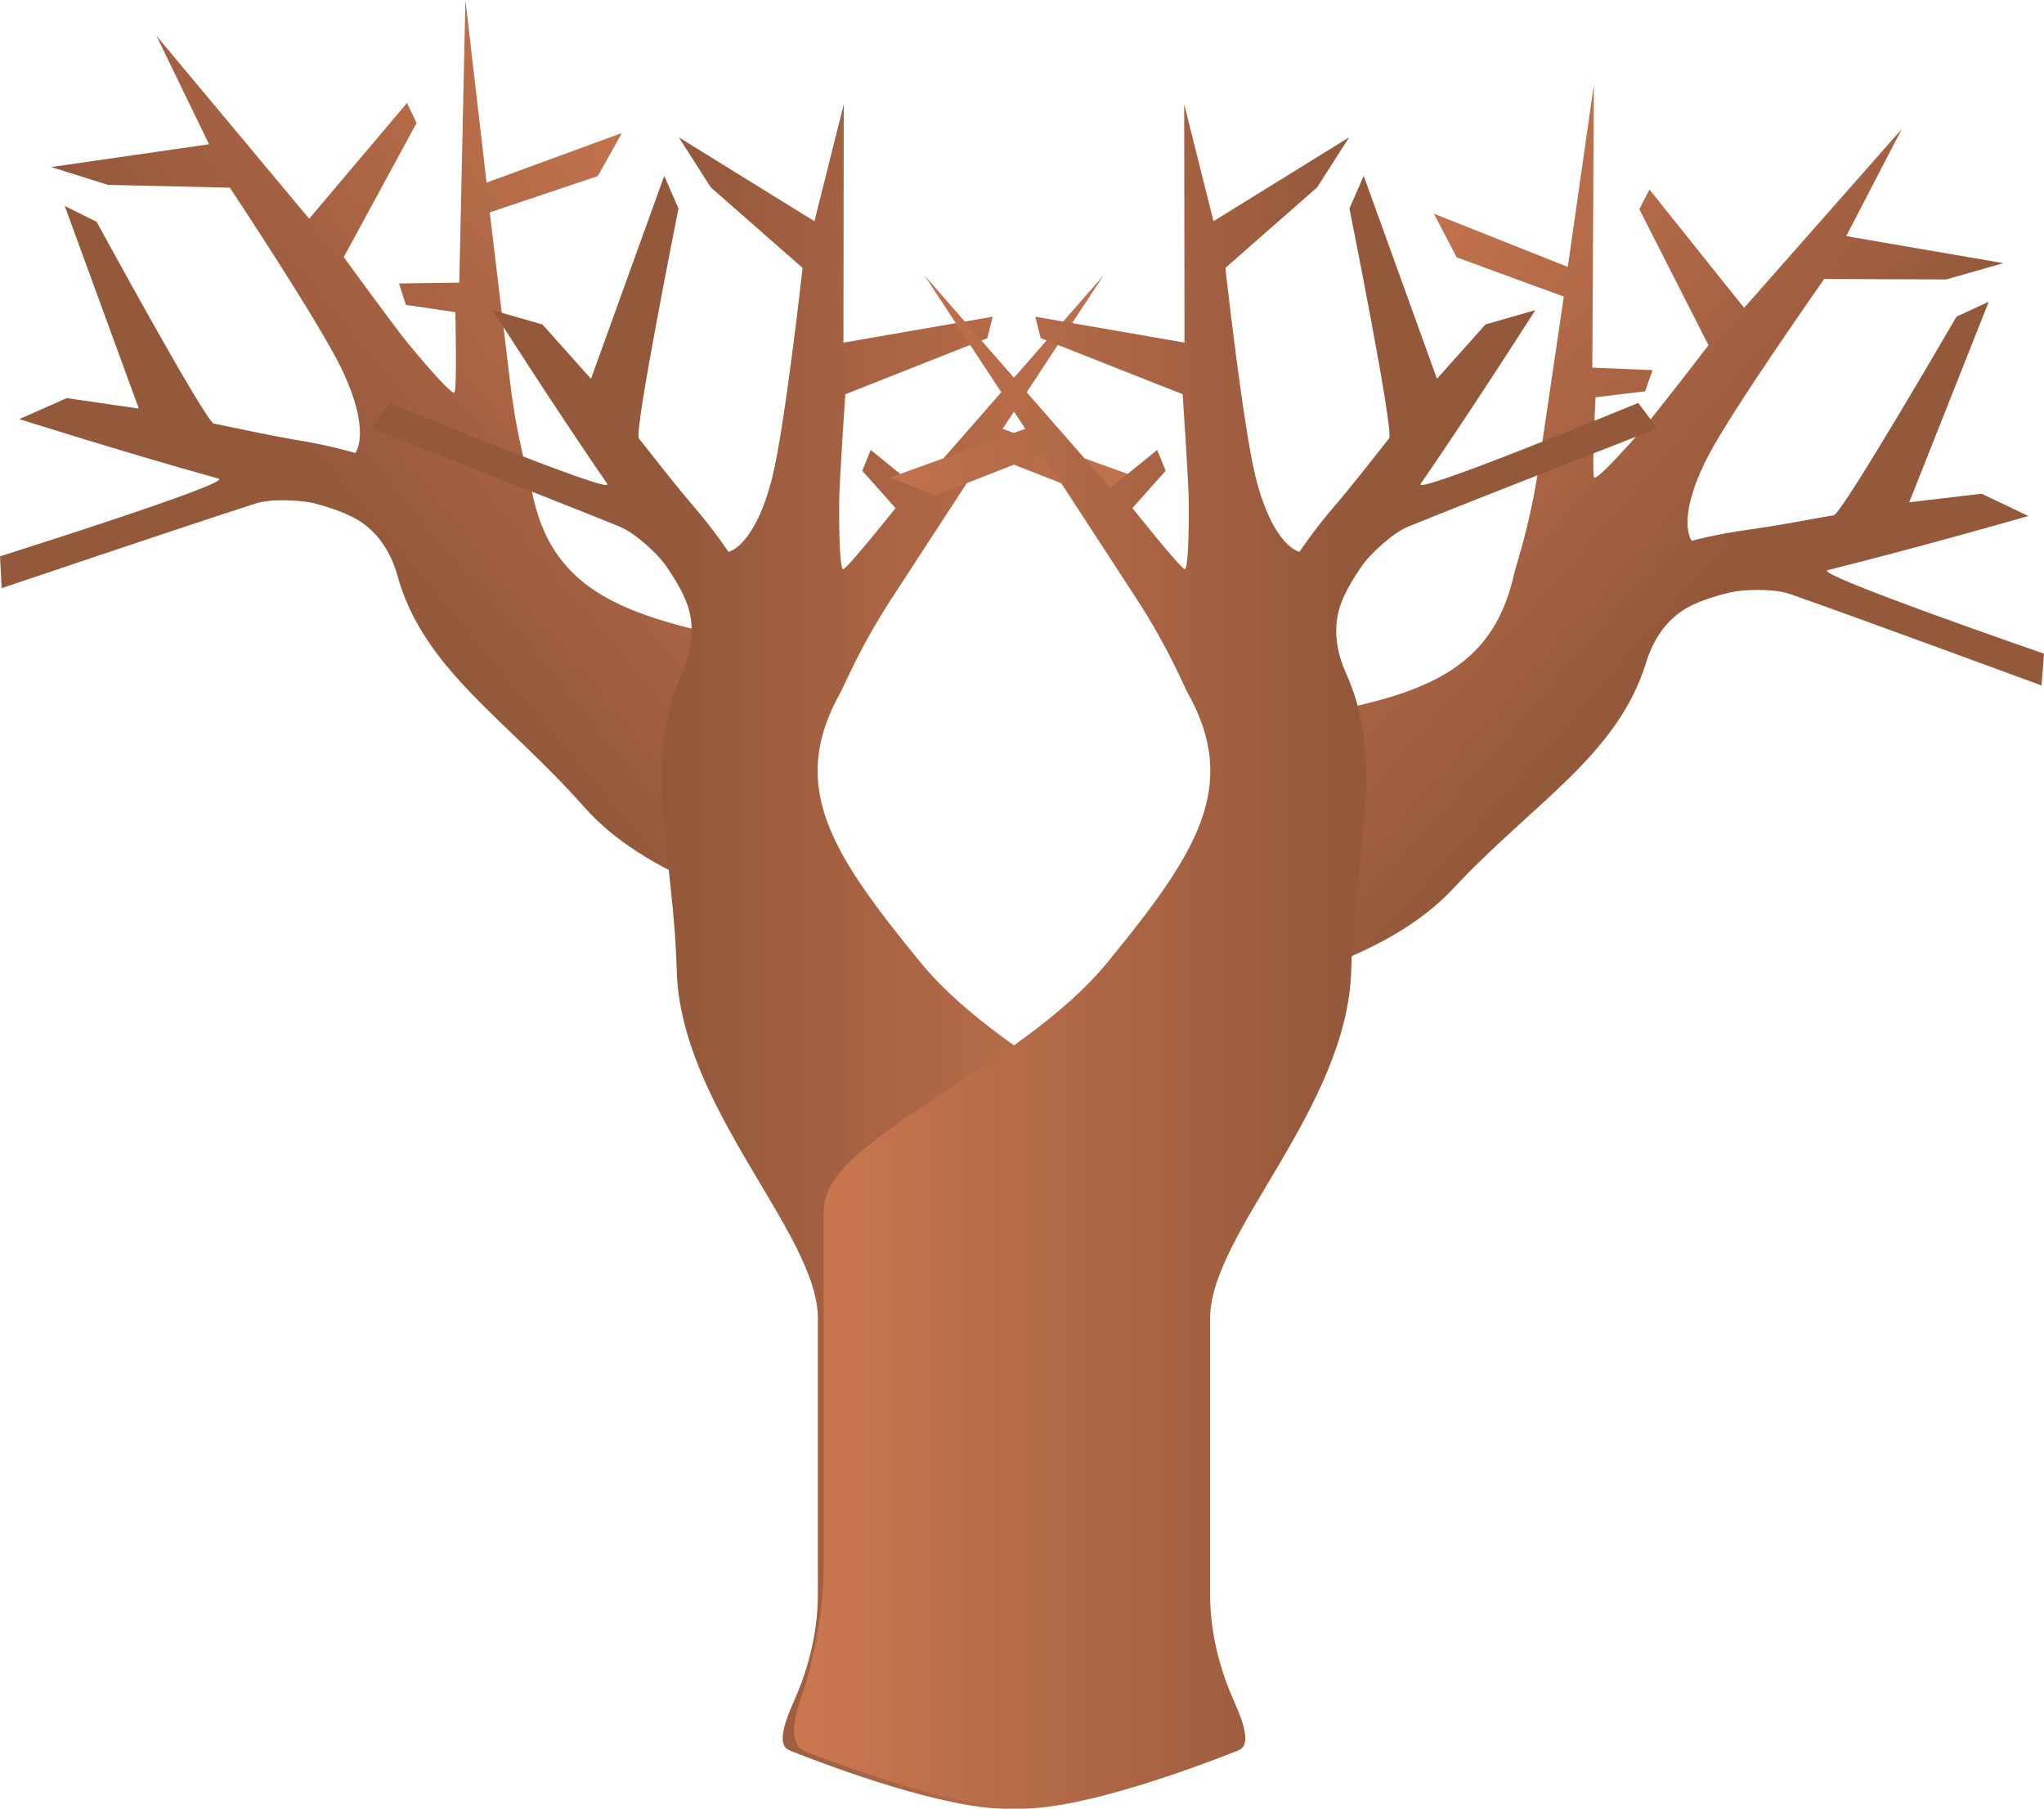 <svg version="1.1" xmlns="http://www.w3.org/2000/svg" xmlns:xlink="http://www.w3.org/1999/xlink" width="217.228" height="192.169" viewBox="0,0,217.228,192.169"><defs><linearGradient x1="271.508" y1="194.763" x2="227.024" y2="155.42" gradientUnits="userSpaceOnUse" id="color-1"><stop offset="0" stop-color="#94583b"/><stop offset="1" stop-color="#cb7851"/></linearGradient><linearGradient x1="207.343" y1="186.492" x2="252.876" y2="148.367" gradientUnits="userSpaceOnUse" id="color-2"><stop offset="0" stop-color="#94583b"/><stop offset="1" stop-color="#cb7851"/></linearGradient><linearGradient x1="203.138" y1="208.817" x2="262.525" y2="208.817" gradientUnits="userSpaceOnUse" id="color-3"><stop offset="0" stop-color="#94583b"/><stop offset="1" stop-color="#cb7851"/></linearGradient><linearGradient x1="275.156" y1="208.817" x2="215.77" y2="208.817" gradientUnits="userSpaceOnUse" id="color-4"><stop offset="0" stop-color="#94583b"/><stop offset="1" stop-color="#cb7851"/></linearGradient></defs><g transform="translate(-131.386,-83.916)"><g data-paper-data="{&quot;isPaintingLayer&quot;:true}" fill-rule="nonzero" stroke="none" stroke-width="none" stroke-linecap="butt" stroke-linejoin="miter" stroke-miterlimit="10" stroke-dasharray="" stroke-dashoffset="0" style="mix-blend-mode: normal"><g><path d="M273.125,186.306c-5.082,-4.672 -11.37,-14.092 -11.37,-14.092c0,0 -1.292,-7.48 0.249,-11.26c1.712,-0.039 3.387,-0.173 4.999,-0.436c14.591,-2.377 22.931,-4.575 25.345,-15.829c0.182,-0.847 1.625,-4.854 2.546,-11.071c0.575,-3.876 2.685,-18.189 2.685,-18.189l-11.381,-4.169l-2.431,-4.642l14.236,5.658l2.77,-19.335l-0.162,30.036l6.401,0.263l-0.788,2.254l-5.276,0.632c0,0 -0.425,8.278 -0.132,8.537c0.256,0.226 2.568,-2.222 5.001,-5.003c1.457,-1.665 7.142,-9.061 7.142,-9.061l-7.353,-14.456l1.078,-2.092l10.058,12.573l16.759,-19.002l-5.905,11.381l16.697,2.873l-6.069,1.73l-12.972,-0.049c0,0 -9.83,13.968 -12.341,18.828c-3.494,6.762 -1.744,8.987 -1.744,8.987c0,0 2.632,-0.715 6.068,-1.182c2.326,-0.316 5.563,-0.908 9.042,-1.534c0.886,-0.16 13.034,-21.092 13.034,-21.092l3.435,-1.597l-8.454,21.312l7.693,-0.907l4.966,2.369c0,0 -11.053,3.186 -21.347,5.755c-1.563,0.39 23.012,8.872 23.012,8.872l-0.269,3.377c0,0 -19.277,-7.099 -26.733,-9.72c-1.735,-0.61 -5.031,-0.481 -6.305,-0.175c-1.757,0.422 -3.765,1.023 -5.184,1.988c-2.693,1.831 -3.579,4.767 -3.818,5.536c-3.053,9.825 -11.986,14.848 -20.456,23.925c-3.415,3.66 -7.969,6.105 -12.724,8.008z" data-paper-data="{&quot;index&quot;:null}" fill="url(#color-1)"/><path d="M193.454,169.645c-8.221,-9.303 -17.015,-14.565 -19.801,-24.47c-0.218,-0.775 -1.024,-3.735 -3.667,-5.638c-1.393,-1.003 -3.383,-1.659 -5.128,-2.128c-1.266,-0.34 -4.557,-0.558 -6.308,0.004c-7.524,2.419 -26.986,8.993 -26.986,8.993l-0.178,-3.383c0,0 24.796,-7.814 23.244,-8.247c-10.221,-2.847 -21.184,-6.33 -21.184,-6.33l5.028,-2.233l7.665,1.115l-7.875,-21.533l3.391,1.69c0,0 11.578,21.253 12.459,21.437c3.461,0.72 6.681,1.4 8.997,1.778c3.422,0.559 6.033,1.345 6.033,1.345c0,0 1.81,-2.177 -1.5,-9.031c-2.379,-4.925 -11.827,-19.155 -11.827,-19.155l-12.968,-0.302l-6.02,-1.894l16.769,-2.42l-5.594,-11.537l16.239,19.449l10.395,-12.296l1.021,2.121l-7.741,14.252c0,0 5.484,7.547 6.895,9.251c2.357,2.846 4.602,5.356 4.864,5.137c0.299,-0.251 0.099,-8.537 0.099,-8.537l-5.257,-0.774l-0.727,-2.274l6.405,-0.09l0.651,-30.029l2.246,19.403l14.384,-5.271l-2.556,4.575l-11.49,3.859c0,0 1.722,14.364 2.191,18.255c0.753,6.239 2.087,10.284 2.246,11.136c2.109,11.316 10.385,13.738 24.907,16.509c1.604,0.306 3.275,0.486 4.985,0.571c1.438,3.82 -3.238,11.516 -3.238,11.516c0,0 -3.358,8.992 -8.565,13.526c-4.702,-2.03 -9.188,-4.598 -12.502,-8.349z" fill="url(#color-2)"/><path d="M215.752,264.688c1.267,-2.826 2.552,-6.814 2.552,-11.371c0,-9.093 0,-20.448 0,-29.333c0,-9.023 -14.609,-22.346 -15,-37c-0.331,-12.41 -3.695,-22.091 0.527,-31.473c0.331,-0.734 1.612,-3.521 0.808,-6.677c-0.424,-1.663 -1.529,-3.444 -2.566,-4.924c-0.752,-1.073 -3.136,-3.354 -4.839,-4.046c-7.322,-2.976 -26.464,-10.429 -26.464,-10.429l2.035,-2.708c0,0 24.028,9.927 23.116,8.599c-6.009,-8.744 -12.178,-18.453 -12.178,-18.453l5.289,1.516l5.162,5.776l7.786,-21.565l1.515,3.472c0,0 -4.767,23.728 -4.21,24.434c2.191,2.774 4.224,5.362 5.757,7.14c2.264,2.626 3.762,4.905 3.762,4.905c0,0 2.785,-0.507 4.648,-7.887c1.338,-5.303 3.229,-22.279 3.229,-22.279l-9.749,-8.557l-3.4,-5.317l14.41,8.91l3.117,-12.437l-0.035,25.337l15.864,-2.755l-0.579,2.281l-15.085,5.957c0,0 -0.641,9.307 -0.653,11.519c-0.02,3.695 0.09,7.061 0.432,7.061c0.39,0 5.557,-6.482 5.557,-6.482l-3.534,-3.968l0.902,-2.21l4.969,4.043l19.778,-22.606l-10.734,16.319l14.412,5.193l-4.897,1.867l-11.287,-4.418c0,0 -7.901,12.119 -10.039,15.403c-3.428,5.267 -5.002,9.225 -5.427,9.98c-5.648,10.029 -0.857,17.201 8.498,28.648c9.5,11.624 30.167,18.686 30.167,26.333c0,10.701 0,25.651 0,37.5c0,6.027 1.337,11.25 2.525,14.705c0.952,2.765 0.894,4.771 -0.615,5.348c-5.006,1.914 -16.553,6.048 -22.942,6.048c-6.683,0 -18.376,-4.346 -23.034,-6.189c-1.253,-0.496 -0.781,-2.459 0.451,-5.207z" fill="url(#color-3)"/><path d="M262.993,269.895c-4.658,1.843 -16.351,6.189 -23.034,6.189c-6.389,0 -17.936,-4.133 -22.942,-6.048c-1.509,-0.577 -1.566,-2.583 -0.615,-5.348c1.189,-3.454 2.525,-8.678 2.525,-14.705c0,-11.849 0,-26.799 0,-37.5c0,-7.648 20.667,-14.709 30.167,-26.333c9.355,-11.447 14.146,-18.618 8.498,-28.648c-0.425,-0.755 -1.999,-4.713 -5.427,-9.98c-2.138,-3.284 -10.039,-15.403 -10.039,-15.403l-11.287,4.418l-4.897,-1.867l14.412,-5.193l-10.734,-16.319l19.778,22.606l4.969,-4.043l0.902,2.21l-3.534,3.968c0,0 5.166,6.482 5.557,6.482c0.342,0 0.451,-3.365 0.432,-7.061c-0.012,-2.212 -0.653,-11.519 -0.653,-11.519l-15.085,-5.957l-0.579,-2.281l15.864,2.755l-0.035,-25.337l3.117,12.437l14.41,-8.91l-3.4,5.317l-9.749,8.557c0,0 1.89,16.976 3.229,22.279c1.862,7.38 4.648,7.887 4.648,7.887c0,0 1.498,-2.279 3.762,-4.905c1.533,-1.777 3.566,-4.365 5.757,-7.14c0.558,-0.706 -4.21,-24.434 -4.21,-24.434l1.515,-3.472l7.786,21.565l5.162,-5.776l5.289,-1.516c0,0 -6.169,9.709 -12.178,18.453c-0.913,1.328 23.116,-8.599 23.116,-8.599l2.035,2.708c0,0 -19.142,7.453 -26.464,10.429c-1.703,0.692 -4.087,2.973 -4.839,4.046c-1.037,1.48 -2.142,3.26 -2.566,4.924c-0.804,3.155 0.477,5.942 0.808,6.677c4.222,9.382 0.858,19.063 0.527,31.473c-0.391,14.654 -15,27.977 -15,37c0,8.886 0,20.24 0,29.333c0,4.556 1.285,8.545 2.552,11.371c1.232,2.748 1.704,4.711 0.451,5.207z" data-paper-data="{&quot;index&quot;:null}" fill="url(#color-4)"/></g></g></g></svg>